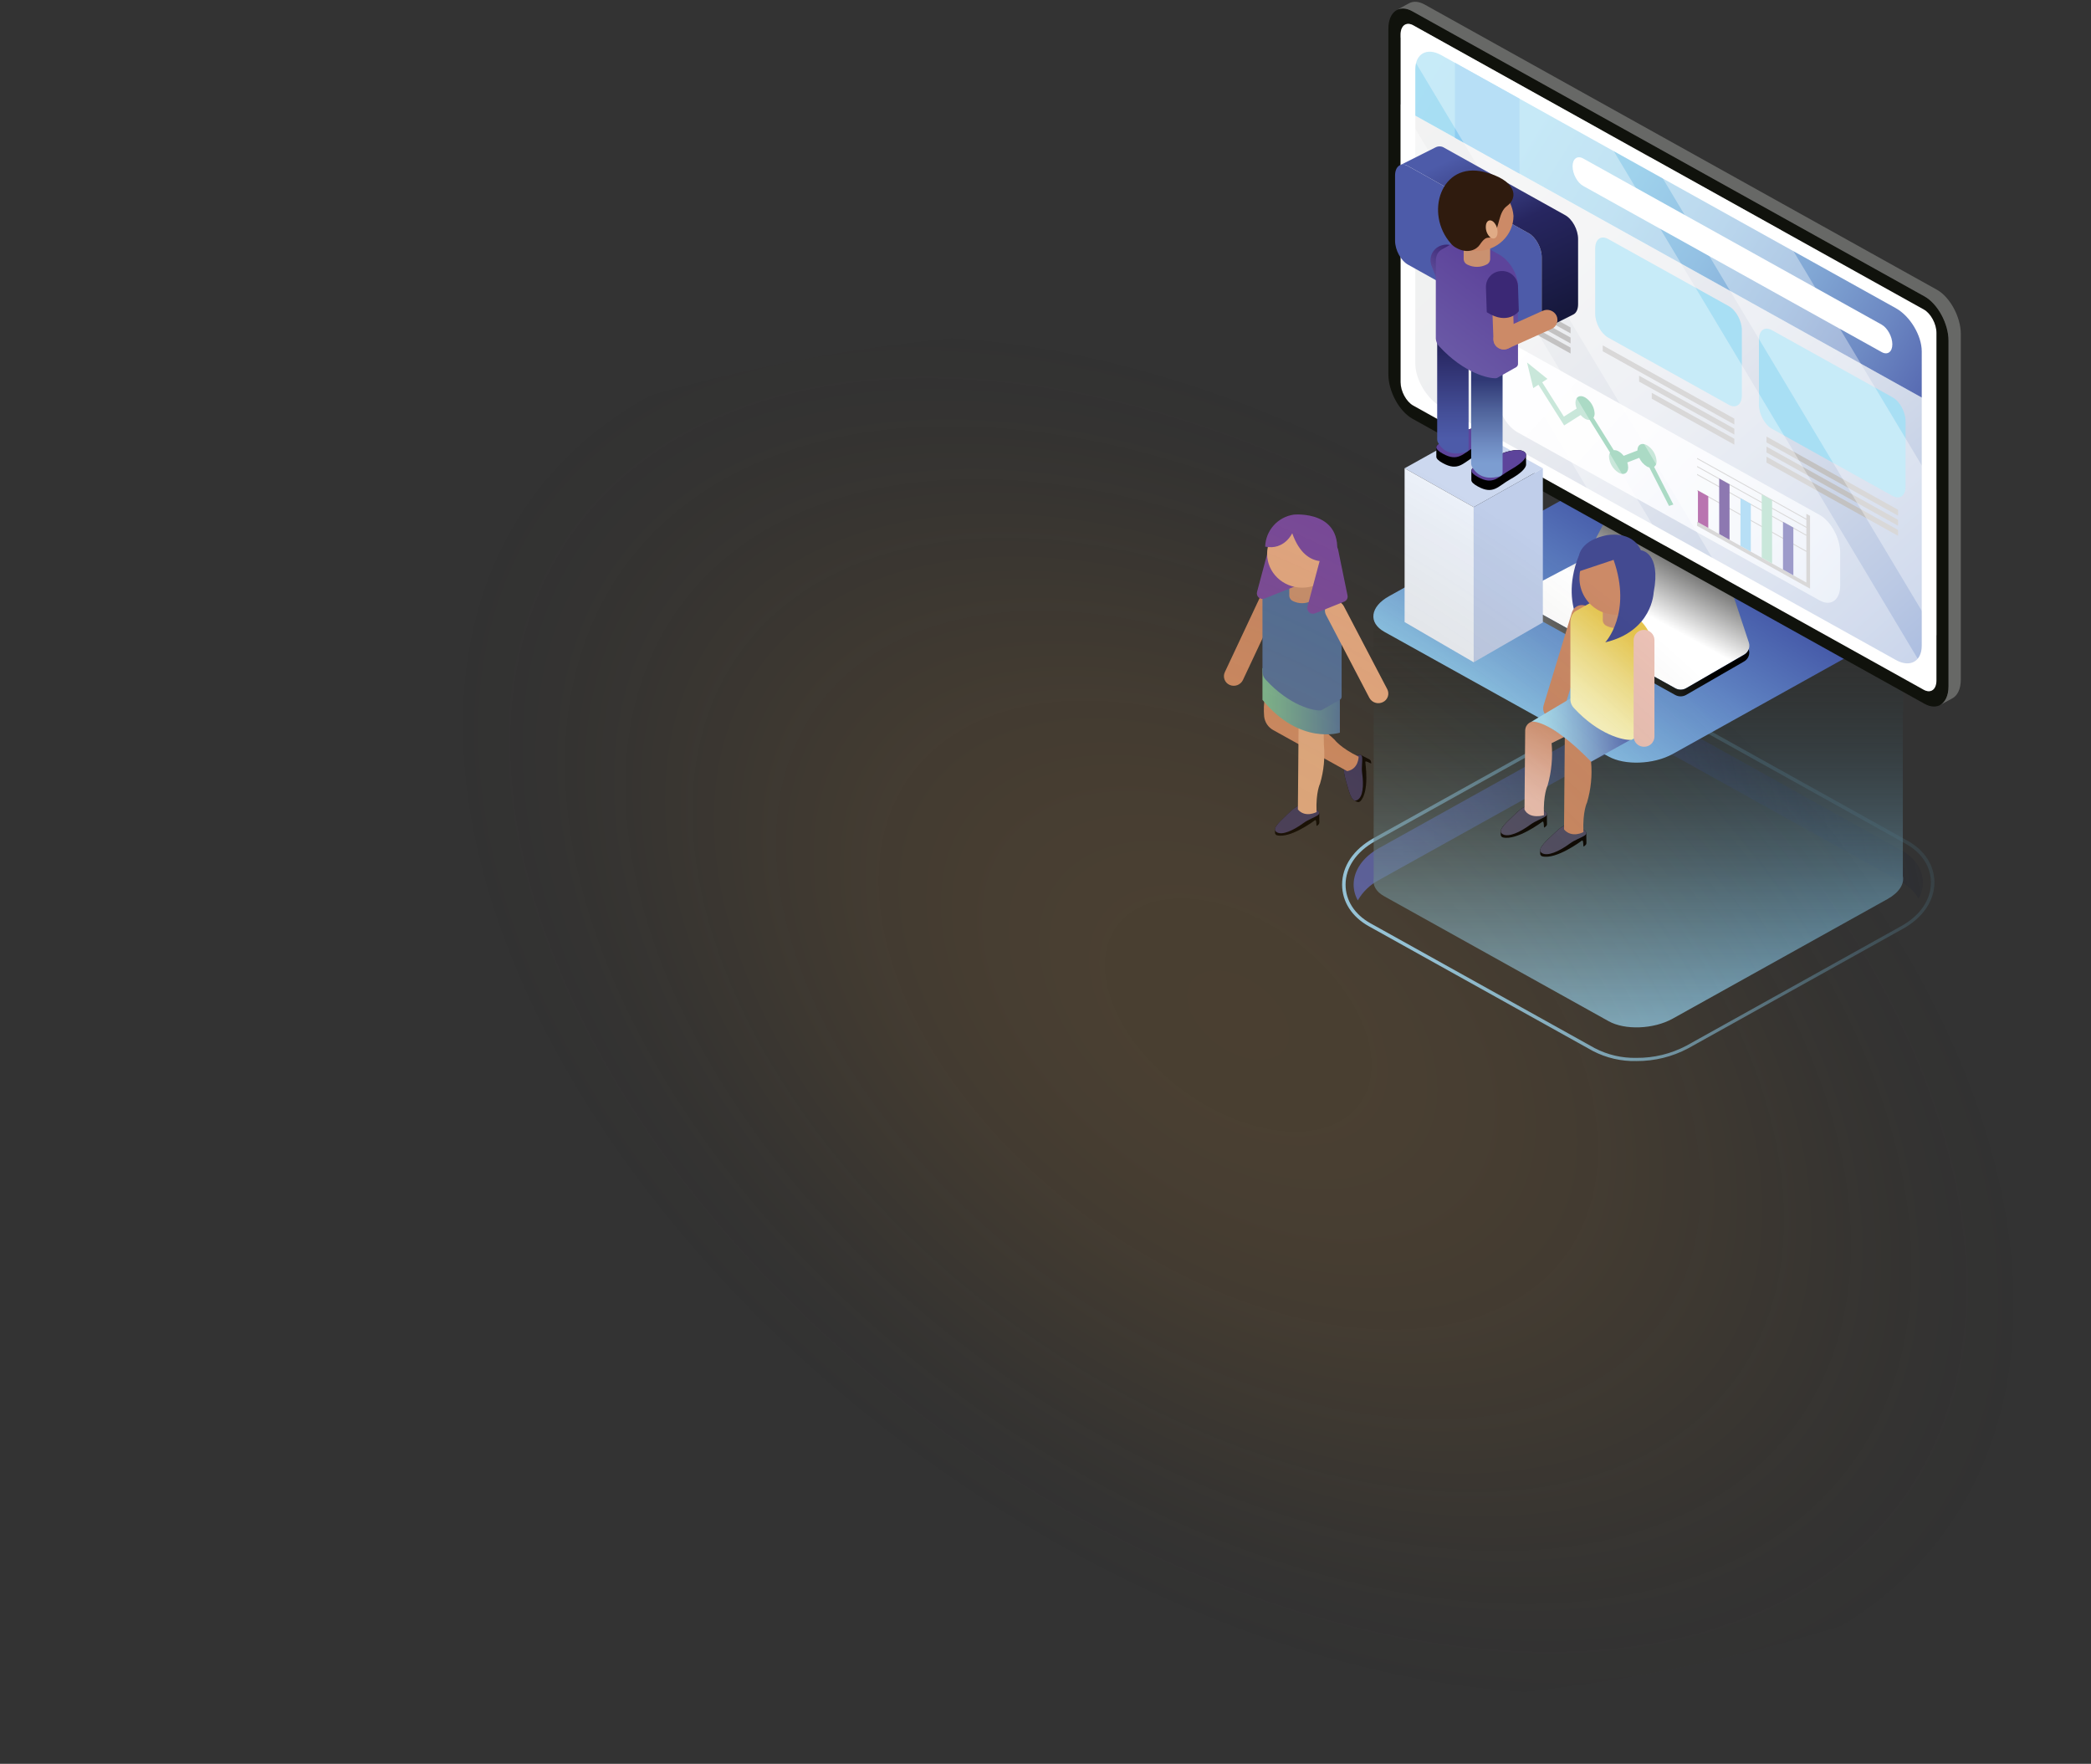 <svg width="933" height="787" viewBox="0 0 933 787" fill="none" xmlns="http://www.w3.org/2000/svg">
<rect x="0" y="0" width="933" height="787" fill="#333333" stroke="none"/>
<path style="mix-blend-mode:color-dodge" d="M710.748 468.946L610.734 413.265C603.182 409.064 598.84 402.296 598.84 394.711C598.84 386.528 603.922 378.998 612.79 374.036L708.702 320.65C715.821 316.851 723.779 314.898 731.847 314.97C738.583 314.824 745.246 316.385 751.217 319.507L851.242 375.178C858.794 379.39 863.135 386.158 863.135 393.677C863.135 401.871 858.054 409.402 849.185 414.353L753.273 467.749C746.152 471.543 738.196 473.495 730.128 473.43C723.393 473.591 716.727 472.049 710.748 468.946V468.946ZM709.474 321.967L613.563 375.353C605.195 380.021 600.396 387.072 600.396 394.711C600.396 401.752 604.444 408.041 611.517 411.97L711.531 467.651C717.264 470.647 723.661 472.144 730.128 472.004C737.923 472.086 745.614 470.216 752.501 466.563L848.412 413.167C856.781 408.509 861.579 401.458 861.579 393.808C861.579 386.778 857.531 380.489 850.458 376.55L750.444 320.879C744.711 317.883 738.314 316.386 731.847 316.526C724.052 316.444 716.361 318.314 709.474 321.967V321.967Z" fill="url(#paint0_linear)"/>
<path style="mix-blend-mode:color-dodge" d="M730.128 468.5C737.295 468.57 744.365 466.846 750.695 463.484L846.606 410.098C853.821 406.072 857.967 400.119 857.967 393.775C857.967 388.03 854.572 382.894 848.652 379.542L748.638 323.871C743.457 321.186 737.681 319.854 731.847 319.997C724.68 319.922 717.609 321.647 711.281 325.014L615.369 378.4C608.155 382.426 604.009 388.378 604.009 394.722C604.009 400.479 607.404 405.669 613.323 408.966L713.338 464.637C718.52 467.318 724.295 468.647 730.128 468.5V468.5Z" fill="url(#paint1_linear)"/>
<path style="mix-blend-mode:color-dodge" d="M848.652 393.765L748.638 338.094C743.457 335.409 737.682 334.076 731.848 334.22C724.68 334.145 717.609 335.869 711.281 339.236L615.37 392.622C611.386 394.69 608.081 397.859 605.848 401.752C604.64 399.605 603.999 397.186 603.987 394.722C603.987 388.367 608.133 382.415 615.348 378.4L711.259 325.014C717.587 321.647 724.659 319.922 731.826 319.997C737.66 319.854 743.435 321.186 748.616 323.871L848.631 379.542C854.55 382.807 857.945 388.03 857.945 393.775C857.93 396.302 857.287 398.785 856.074 401.001C854.332 397.937 851.759 395.428 848.652 393.765V393.765Z" fill="url(#paint2_linear)"/>
<path style="mix-blend-mode:color-dodge" d="M612.932 391.871V276.296C613.378 278.407 614.956 280.388 617.709 281.922L717.734 337.549C725.025 341.608 737.876 341.097 746.298 336.461L842.21 283.076C846.225 280.834 848.522 278.037 849.044 275.284V390.87C849.784 394.352 847.455 398.226 842.21 401.142L746.298 454.539C737.876 459.218 725.025 459.741 717.734 455.627L617.709 399.945C613.9 397.856 612.377 394.885 612.932 391.871Z" fill="url(#paint3_linear)"/>
<path d="M617.709 281.922L717.734 337.549C725.025 341.608 737.876 341.097 746.299 336.461L842.21 283.075C850.633 278.385 851.558 271.225 844.256 267.166L744.242 211.495C736.951 207.436 724.1 207.948 715.677 212.638L619.766 266.024C611.343 270.703 610.418 277.863 617.709 281.922Z" fill="url(#paint4_linear)"/>
<path style="mix-blend-mode:color-dodge" d="M729.954 442.906C730.356 442.912 730.744 442.759 731.033 442.479C731.323 442.2 731.49 441.818 731.499 441.415V353.154C731.466 352.765 731.289 352.402 731.001 352.138C730.714 351.874 730.338 351.728 729.948 351.728C729.558 351.728 729.182 351.874 728.895 352.138C728.608 352.402 728.43 352.765 728.397 353.154V441.415C728.409 441.819 728.578 442.201 728.87 442.48C729.161 442.759 729.55 442.912 729.954 442.906Z" fill="url(#paint5_linear)"/>
<path style="mix-blend-mode:color-dodge" d="M846.018 436.367C847.497 437.083 849.119 437.455 850.763 437.455C852.406 437.455 854.028 437.083 855.507 436.367C858.13 434.908 858.13 432.536 855.507 431.078C854.028 430.362 852.406 429.989 850.763 429.989C849.119 429.989 847.497 430.362 846.018 431.078C843.396 432.536 843.396 434.908 846.018 436.367ZM826.257 447.368C827.738 448.086 829.362 448.459 831.007 448.459C832.653 448.459 834.277 448.086 835.757 447.368C838.379 445.91 838.379 443.538 835.757 442.079C834.277 441.361 832.653 440.988 831.007 440.988C829.362 440.988 827.738 441.361 826.257 442.079C823.635 443.538 823.635 445.91 826.257 447.368ZM865.769 425.365C867.247 426.09 868.872 426.466 870.519 426.466C872.165 426.466 873.79 426.09 875.269 425.365C877.891 423.907 877.891 421.546 875.269 420.087C873.788 419.369 872.164 418.996 870.519 418.996C868.873 418.996 867.249 419.369 865.769 420.087C863.146 421.546 863.146 423.907 865.769 425.365V425.365ZM766.995 480.361C768.473 481.083 770.095 481.459 771.74 481.459C773.384 481.459 775.007 481.083 776.484 480.361C779.107 478.903 779.107 476.542 776.484 475.084C775.005 474.367 773.383 473.995 771.74 473.995C770.096 473.995 768.474 474.367 766.995 475.084C764.373 476.531 764.373 478.892 766.995 480.361V480.361ZM806.507 458.337C807.986 459.053 809.608 459.426 811.251 459.426C812.895 459.426 814.517 459.053 815.996 458.337C818.618 456.879 818.618 454.517 815.996 453.059C814.519 452.334 812.896 451.957 811.251 451.957C809.606 451.957 807.983 452.334 806.507 453.059C803.895 454.539 803.895 456.9 806.507 458.337ZM786.746 469.338C788.226 470.056 789.85 470.43 791.495 470.43C793.141 470.43 794.765 470.056 796.245 469.338C798.868 467.88 798.868 465.508 796.245 464.05C794.765 463.331 793.141 462.958 791.495 462.958C789.85 462.958 788.226 463.331 786.746 464.05C784.123 465.53 784.123 467.902 786.746 469.36V469.338Z" fill="url(#paint6_linear)"/>
<path style="mix-blend-mode:color-dodge" d="M658.636 333.86C660.116 334.579 661.74 334.952 663.385 334.952C665.031 334.952 666.655 334.579 668.135 333.86C670.758 332.402 670.758 330.041 668.135 328.572C666.655 327.854 665.031 327.481 663.385 327.481C661.74 327.481 660.116 327.854 658.636 328.572C656.013 330.041 656.013 332.402 658.636 333.86ZM638.885 344.862C640.364 345.578 641.986 345.951 643.63 345.951C645.273 345.951 646.895 345.578 648.374 344.862C650.997 343.404 650.997 341.032 648.374 339.573C646.895 338.857 645.273 338.485 643.63 338.485C641.986 338.485 640.364 338.857 638.885 339.573C636.317 341.032 636.317 343.404 638.885 344.862ZM678.397 322.859C679.873 323.584 681.496 323.961 683.141 323.961C684.786 323.961 686.409 323.584 687.886 322.859C690.508 321.401 690.508 319.04 687.886 317.581C686.407 316.865 684.785 316.493 683.141 316.493C681.498 316.493 679.876 316.865 678.397 317.581C675.774 319.05 675.774 321.401 678.397 322.859V322.859ZM579.612 377.812C581.093 378.53 582.717 378.903 584.362 378.903C586.008 378.903 587.632 378.53 589.112 377.812C591.735 376.343 591.735 373.981 589.112 372.523C587.632 371.805 586.008 371.432 584.362 371.432C582.717 371.432 581.093 371.805 579.612 372.523C576.99 374.025 576.99 376.386 579.612 377.812ZM619.124 355.809C620.604 356.527 622.228 356.9 623.874 356.9C625.519 356.9 627.143 356.527 628.624 355.809C631.246 354.351 631.246 351.989 628.624 350.531C627.145 349.807 625.52 349.43 623.874 349.43C622.227 349.43 620.602 349.807 619.124 350.531C616.501 352.033 616.501 354.394 619.124 355.852V355.809ZM599.374 366.81C600.853 367.527 602.475 367.899 604.118 367.899C605.761 367.899 607.384 367.527 608.863 366.81C611.485 365.352 611.485 362.98 608.863 361.522C607.384 360.805 605.761 360.433 604.118 360.433C602.475 360.433 600.853 360.805 599.374 361.522C596.751 363.024 596.751 365.396 599.374 366.854V366.81Z" fill="url(#paint7_linear)"/>
<path d="M611.049 338.866C611.593 339.095 611.811 339.737 611.854 340.64C611.854 340.901 609.09 339.095 609.188 340.02C609.188 340.281 611.212 353.263 606.925 357.561C606.714 357.752 606.448 357.869 606.165 357.894C605.882 357.92 605.599 357.853 605.358 357.703L604.183 357.061C602.822 356.408 601.919 353.415 600.69 348.943C599.34 344.013 598.513 340.901 604.15 337.691C605.76 336.777 606.685 336.603 607.208 336.842L611.049 338.866Z" fill="#010101"/>
<path d="M600.69 348.943C602.322 354.895 603.389 358.236 605.728 356.908C608.068 355.58 608.59 350.673 607.785 344.938C607.088 339.889 609.776 334.524 604.15 337.724C598.524 340.923 599.319 344.013 600.69 348.943Z" fill="#39365F"/>
<path d="M564.411 310.878L575.967 314.948L580.657 320.095C586.173 322.497 591.206 325.882 595.51 330.085C595.51 330.085 598.002 333.589 606.218 337.637C606.218 337.637 606.218 343.175 601.104 344.068L568.176 325.797C567.052 325.188 566.092 324.317 565.376 323.258C564.66 322.199 564.21 320.984 564.062 319.714C563.802 316.766 563.919 313.797 564.411 310.878V310.878Z" fill="#CC8A67"/>
<path d="M588.709 366.985C588.709 367.55 588.285 368.073 587.502 368.53C587.273 368.671 587.502 365.439 586.751 365.983C586.533 366.136 575.793 374.199 569.797 372.708C569.528 372.636 569.292 372.473 569.13 372.247C568.967 372.021 568.888 371.746 568.905 371.468V370.195C568.818 368.737 571.081 366.495 574.52 363.274C578.296 359.716 580.711 357.496 586.37 360.641C587.991 361.544 588.633 362.218 588.644 362.817L588.709 366.985Z" fill="#010101"/>
<path d="M574.519 363.241C569.938 367.529 567.446 370.075 569.796 371.381C572.147 372.687 576.837 370.717 581.646 367.213C585.869 364.133 592.028 363.763 586.369 360.608C580.711 357.452 578.295 359.683 574.519 363.241Z" fill="#39365F"/>
<path d="M579.111 361.185L579.449 321.51L590.602 325.003L590.711 332.228C591.256 338.088 590.676 343.997 589.003 349.639C589.003 349.639 587.055 353.459 587.447 362.349C587.447 362.327 582.441 365.058 579.111 361.185Z" fill="#E0AB86"/>
<path d="M548.676 305.612C549.751 306.081 550.966 306.117 552.068 305.711C553.169 305.305 554.07 304.49 554.584 303.435L572.246 265.817C572.484 265.301 572.616 264.744 572.636 264.176C572.655 263.609 572.56 263.043 572.357 262.513C572.154 261.982 571.847 261.498 571.454 261.088C571.062 260.678 570.591 260.351 570.069 260.126V260.126C568.995 259.657 567.782 259.621 566.682 260.027C565.583 260.433 564.683 261.248 564.171 262.302L546.51 299.92C546.27 300.435 546.136 300.992 546.115 301.56C546.094 302.127 546.188 302.693 546.39 303.224C546.592 303.754 546.898 304.239 547.291 304.649C547.683 305.059 548.154 305.387 548.676 305.612Z" fill="#CC8A67"/>
<path d="M597.849 312.26V326.907C597.849 326.907 580.047 332.696 563.311 312.26V298.114L597.849 312.26Z" fill="url(#paint8_linear)"/>
<path d="M589.786 316.798C589.611 316.902 589.413 316.962 589.209 316.972C586.227 317.2 575.498 314.948 564.769 303.283C563.902 302.373 563.386 301.185 563.311 299.931V266.818C563.311 264.315 564.235 262.574 565.726 261.758L573.79 257.22C575.259 256.382 577.304 256.48 579.546 257.732L590.547 263.858C594.998 266.328 598.633 272.4 598.633 277.352V310.639C598.667 310.952 598.612 311.269 598.473 311.552C598.334 311.835 598.118 312.073 597.849 312.238L589.786 316.798Z" fill="url(#paint9_linear)"/>
<path d="M586.663 265.937C586.619 266.432 586.441 266.905 586.148 267.306C585.854 267.707 585.456 268.02 584.998 268.211C583.744 268.824 582.367 269.142 580.971 269.142C579.576 269.142 578.199 268.824 576.945 268.211C576.488 268.018 576.091 267.705 575.798 267.304C575.505 266.904 575.326 266.431 575.28 265.937V258.722C575.326 258.228 575.505 257.755 575.798 257.355C576.091 256.954 576.488 256.641 576.945 256.448C578.199 255.835 579.576 255.517 580.971 255.517C582.367 255.517 583.744 255.835 584.998 256.448C585.456 256.639 585.854 256.952 586.148 257.353C586.441 257.754 586.619 258.227 586.663 258.722V265.937Z" fill="#CA9170"/>
<path d="M617.034 313.284C617.549 313.042 618.011 312.7 618.39 312.276C618.77 311.852 619.06 311.356 619.242 310.817C619.425 310.279 619.498 309.708 619.455 309.141C619.412 308.574 619.255 308.021 618.993 307.516L599.591 270.431C599.029 269.405 598.094 268.635 596.978 268.283C595.863 267.93 594.655 268.021 593.606 268.538V268.538C593.09 268.78 592.629 269.124 592.249 269.549C591.869 269.973 591.579 270.47 591.395 271.009C591.211 271.548 591.138 272.119 591.179 272.687C591.221 273.255 591.376 273.809 591.636 274.316L611.038 311.434C611.611 312.451 612.552 313.21 613.667 313.554C614.783 313.898 615.988 313.801 617.034 313.284V313.284Z" fill="#E6AA84"/>
<path d="M566.499 243.107L560.873 264.163C560.765 264.616 560.785 265.089 560.932 265.531C561.079 265.973 561.346 266.365 561.703 266.664C562.06 266.962 562.493 267.155 562.954 267.221C563.415 267.286 563.885 267.222 564.311 267.036L577.261 261.845C577.797 261.64 578.244 261.253 578.522 260.751C578.801 260.25 578.894 259.666 578.784 259.103L574.54 238.427C574.423 237.937 574.164 237.493 573.796 237.148C573.428 236.804 572.968 236.574 572.471 236.489C571.975 236.403 571.464 236.465 571.002 236.666C570.54 236.868 570.147 237.2 569.872 237.622L566.793 242.475C566.665 242.671 566.566 242.883 566.499 243.107V243.107Z" fill="#7A4A9E"/>
<path d="M586.195 255.708C586.195 257.514 587.512 258.243 589.133 257.34C589.976 256.816 590.682 256.099 591.191 255.247C591.7 254.395 591.998 253.434 592.061 252.443C592.061 250.648 590.744 249.919 589.133 250.811C588.287 251.332 587.579 252.049 587.067 252.901C586.556 253.753 586.257 254.716 586.195 255.708V255.708Z" fill="#E6AA84"/>
<path d="M581.049 262.215C589.703 262.215 596.718 255.453 596.718 247.111C596.718 238.77 589.703 232.007 581.049 232.007C572.394 232.007 565.379 238.77 565.379 247.111C565.379 255.453 572.394 262.215 581.049 262.215Z" fill="#E6AA84"/>
<path d="M596.271 249.124C596.271 249.124 583.039 256.132 576.586 237.916C576.586 237.916 573.126 245.609 564.519 243.912C564.626 240.4 565.971 237.038 568.317 234.422C570.662 231.805 573.857 230.102 577.337 229.613C577.337 229.613 600.004 227.426 596.271 249.124Z" fill="#7A4A9E"/>
<path d="M588.981 249.723L583.355 270.779C583.252 271.232 583.276 271.706 583.424 272.146C583.573 272.587 583.841 272.978 584.197 273.276C584.554 273.575 584.987 273.768 585.447 273.837C585.907 273.905 586.377 273.845 586.805 273.663L599.743 268.461C600.28 268.258 600.728 267.871 601.007 267.369C601.286 266.867 601.378 266.282 601.266 265.719L597.022 245.044C596.905 244.554 596.646 244.109 596.278 243.764C595.91 243.42 595.45 243.191 594.953 243.105C594.457 243.019 593.946 243.081 593.484 243.282C593.022 243.484 592.629 243.816 592.354 244.238L589.275 249.092C589.149 249.288 589.05 249.5 588.981 249.723V249.723Z" fill="#7A4A9E"/>
<path d="M772.001 261.454L780.347 286.721C780.666 287.72 780.63 288.799 780.246 289.774C779.861 290.75 779.151 291.563 778.236 292.075L752.337 307.081C751.598 307.495 750.764 307.713 749.916 307.713C749.068 307.713 748.235 307.495 747.495 307.081L681.704 270.605C680.971 270.216 680.359 269.632 679.935 268.919C679.511 268.205 679.291 267.388 679.3 266.558C679.309 265.728 679.546 264.916 679.985 264.211C680.425 263.507 681.05 262.937 681.791 262.564L706.188 249.712C707.031 249.27 707.721 248.583 708.168 247.743L715.274 234.13C715.582 233.563 716 233.064 716.503 232.66C717.005 232.256 717.584 231.957 718.203 231.778C718.823 231.6 719.472 231.547 720.112 231.622C720.753 231.697 721.372 231.898 721.934 232.214L769.814 258.875C770.841 259.429 771.621 260.35 772.001 261.454V261.454Z" fill="url(#paint10_linear)"/>
<path d="M681.704 270.594L747.495 307.081C748.235 307.495 749.069 307.713 749.916 307.713C750.764 307.713 751.598 307.495 752.338 307.081L778.236 292.129C779.197 291.577 779.929 290.702 780.304 289.659V289.779C780.626 290.776 780.593 291.855 780.21 292.831C779.827 293.807 779.118 294.62 778.204 295.133L752.305 310.084C751.565 310.499 750.732 310.717 749.884 310.717C749.036 310.717 748.202 310.499 747.463 310.084L681.672 273.619C680.718 273.107 679.981 272.269 679.593 271.258C679.206 270.248 679.194 269.132 679.561 268.113C679.944 269.177 680.707 270.061 681.704 270.594V270.594Z" fill="url(#paint11_linear)"/>
<path d="M630.223 186.827L858.739 314.034C864.637 317.299 869.468 313.806 869.468 306.21V152.005C869.468 144.388 864.637 135.519 858.739 132.233L630.223 5.025C624.325 1.761 619.493 5.254 619.493 12.849V167.055C619.493 174.639 624.346 183.54 630.223 186.827Z" fill="#10120C"/>
<path d="M864.039 303.631V148.523C864.039 144.507 861.503 139.817 858.38 138.087L630.604 11.304C627.481 9.563 624.945 11.402 624.945 15.428V170.537C624.945 174.552 627.481 179.242 630.604 180.972L858.38 307.755C861.503 309.496 864.039 307.657 864.039 303.631Z" fill="white"/>
<path d="M628.808 1.412C630.68 0.455 633.063 0.575 635.664 2.022L864.18 129.24C870.078 132.505 874.909 141.428 874.909 149.012V303.217C874.909 307.494 873.375 310.476 870.981 311.683L865.54 314.643C867.902 313.425 869.414 310.454 869.414 306.21V152.005C869.414 144.388 864.583 135.519 858.685 132.233L630.168 5.025C627.6 3.589 625.228 3.447 623.367 4.383L628.808 1.412Z" fill="url(#paint12_linear)"/>
<path d="M857.477 288.06C857.477 295.122 852.286 298.016 845.942 294.48L643.042 181.538C636.698 178.002 631.507 169.34 631.507 162.278V51.61L857.477 177.392V288.06Z" fill="url(#paint13_linear)"/>
<path d="M643.042 24.58L845.942 137.521C852.286 141.058 857.477 149.72 857.477 156.782V177.392L631.507 51.61V31C631.507 23.938 636.698 21.043 643.042 24.58Z" fill="url(#paint14_linear)"/>
<path d="M706.449 82.982L839.598 157.098C842.231 158.567 844.364 157.011 844.364 153.626C844.364 150.242 842.188 146.314 839.598 144.845L706.449 70.729C703.815 69.26 701.683 70.816 701.683 74.201C701.683 77.585 703.783 81.524 706.449 82.982Z" fill="white"/>
<path d="M649.179 61.447L678.015 77.498V44.047L649.179 27.997V61.447Z" fill="#8ECDF1"/>
<path d="M790.631 191.321L844.485 221.289C847.684 223.074 850.274 221.18 850.274 217.067V187.969C850.274 183.856 847.684 179.079 844.485 177.294L790.631 147.315C787.367 145.53 784.831 147.424 784.831 151.537V180.635C784.831 184.748 787.421 189.558 790.631 191.321Z" fill="url(#paint15_linear)"/>
<path d="M788.204 197.403L846.911 230.092V227.459L788.204 194.781V197.403Z" fill="#C3C2C2"/>
<path d="M788.204 201.898L846.911 234.587V231.953L788.204 199.275V201.898Z" fill="#C3C2C2"/>
<path d="M788.204 206.392L846.911 239.081V236.447L788.204 203.77V206.392Z" fill="#C3C2C2"/>
<path d="M717.571 150.645L771.413 180.624C774.623 182.409 777.213 180.515 777.213 176.402V147.304C777.213 143.18 774.623 138.403 771.413 136.618L717.571 106.65C714.306 104.865 711.771 106.759 711.771 110.872V139.97C711.771 144.083 714.36 148.86 717.571 150.645Z" fill="url(#paint16_linear)"/>
<path d="M715.144 156.738L773.85 189.416V186.783L715.144 154.105V156.738Z" fill="#C3C2C2"/>
<path d="M731.369 170.264L773.851 193.91V191.277L731.369 167.631V170.264Z" fill="#C3C2C2"/>
<path d="M737.017 177.903L773.851 198.405V195.771L737.017 175.27V177.903Z" fill="#C3C2C2"/>
<path d="M642.084 116.074L700.791 148.752V146.118L642.084 113.44V116.074Z" fill="#C3C2C2"/>
<path d="M642.084 120.567L700.791 153.245V150.612L642.084 117.934V120.567Z" fill="#C3C2C2"/>
<path d="M667.602 139.262L700.791 157.739V155.106L667.602 136.629V139.262Z" fill="#C3C2C2"/>
<path d="M677.004 192.822L811.938 267.906C816.965 270.714 821.089 267.71 821.089 261.236V246.622C821.089 240.147 816.965 232.562 811.938 229.766L677.004 154.627C671.977 151.831 667.863 154.823 667.863 161.298V175.912C667.874 182.376 671.977 189.96 677.004 192.822Z" fill="url(#paint17_linear)"/>
<path d="M681.356 161.722L690.443 169.056L688.125 170.569L697.799 185.891L703.512 182.278C703.173 181.455 702.989 180.577 702.968 179.688C702.968 177.065 704.883 175.999 707.244 177.305C708.477 178.068 709.508 179.115 710.252 180.359C710.996 181.603 711.431 183.007 711.521 184.454C711.54 185.129 711.362 185.794 711.009 186.369L720.052 200.864C720.816 200.806 721.578 200.992 722.228 201.397C723.102 201.907 723.867 202.584 724.481 203.388L730.607 201.016C730.607 198.394 732.522 197.327 734.884 198.644C736.117 199.404 737.149 200.449 737.893 201.691C738.637 202.934 739.072 204.337 739.16 205.782C739.206 206.265 739.13 206.752 738.94 207.199C738.75 207.645 738.452 208.037 738.072 208.34L746.647 225.119L744.721 225.75L735.95 208.59C735.573 208.49 735.207 208.348 734.862 208.165C733.355 207.238 732.155 205.887 731.412 204.281L726.091 206.348C726.333 207.049 726.465 207.783 726.483 208.525C726.483 211.158 724.568 212.224 722.207 210.908C720.974 210.145 719.942 209.097 719.198 207.853C718.454 206.609 718.019 205.205 717.93 203.758C717.913 203.115 718.071 202.48 718.387 201.919L709.29 187.381C708.571 187.401 707.862 187.216 707.244 186.848C706.497 186.406 705.827 185.844 705.264 185.183L697.929 189.819L686.449 171.668L684.131 173.181L681.356 161.722Z" fill="#ABDAC5"/>
<path d="M757.245 204.77V204.313L805.995 231.453V229.244L807.639 230.158V262.661L757.245 234.619V232.791L805.995 259.93V246.23L757.245 219.091V218.634L805.995 245.773V239.07L757.245 211.931V211.474L805.995 238.613V235.522L757.245 208.383V207.926L805.995 235.065V231.91L757.245 204.77Z" fill="#C3C2C2"/>
<path d="M795.57 254.13L800.195 256.698V235.392L795.57 232.824V254.13Z" fill="#6663AC"/>
<path d="M757.615 232.998L762.229 235.566V221.441L757.615 218.873V232.998Z" fill="#922683"/>
<path d="M776.593 243.564L781.207 246.132V224.825L776.593 222.257V243.564Z" fill="#8ECDF1"/>
<path d="M786.082 248.841L790.707 251.409V223.171L786.082 220.592V248.841Z" fill="#ABDAC5"/>
<path d="M767.104 238.275L771.717 240.854V216.098L767.104 213.53V238.275Z" fill="#4D2C85"/>
<g style="mix-blend-mode:overlay" opacity="0.6">
<g style="mix-blend-mode:overlay" opacity="0.6">
<path d="M624.945 78.912V46.463L742.936 243.499L713.784 227.263L624.945 78.912Z" fill="white"/>
</g>
<g style="mix-blend-mode:overlay" opacity="0.6">
<path d="M624.945 16.679V15.45C624.945 11.424 627.481 9.585 630.604 11.326L714.393 57.976L863.331 306.689C862.374 308.441 860.524 308.985 858.359 307.777L769.662 258.406L624.945 16.679Z" fill="white"/>
</g>
<g style="mix-blend-mode:overlay" opacity="0.6">
<path d="M864.05 218.623V283.532L736.244 70.098L794.548 102.558L864.05 218.623Z" fill="white"/>
</g>
</g>
<path d="M628.264 118.097L682.117 148.077C685.317 149.861 687.917 147.968 687.917 143.855V114.757C687.917 110.633 685.317 105.855 682.117 104.071L628.264 74.103C625.064 72.318 622.475 74.211 622.475 78.325V107.422C622.475 111.536 625.064 116.313 628.264 118.097Z" fill="url(#paint18_linear)"/>
<path d="M640.669 65.691C641.274 65.403 641.943 65.277 642.611 65.327C643.279 65.377 643.922 65.6 644.478 65.974L698.342 95.975C701.607 97.759 704.142 102.504 704.142 106.65V135.747C704.142 138.152 703.25 139.795 701.879 140.394L685.915 148.381C687.134 147.696 687.907 146.118 687.907 143.876V114.757C687.907 110.632 685.306 105.855 682.107 104.071L628.264 74.102C627.752 73.757 627.165 73.54 626.551 73.468C625.938 73.396 625.316 73.472 624.738 73.689L640.669 65.691Z" fill="url(#paint19_linear)"/>
<path d="M688.418 208.938L657.568 191.767L626.729 208.938L657.568 226.273L688.418 208.938Z" fill="#CCD8EF"/>
<path d="M657.568 226.273V295.502L626.729 277.569V208.938L657.568 226.273Z" fill="#EDF2FA"/>
<path d="M688.418 208.938L657.568 226.273V295.502L688.418 277.732V208.938Z" fill="#C0CEEA"/>
<path d="M690.268 367.67C690.333 368.269 689.844 368.758 689.017 369.281C688.777 369.422 689.017 366.071 688.233 366.626C688.005 366.789 676.807 375.19 670.561 373.644C670.282 373.566 670.037 373.395 669.867 373.16C669.697 372.925 669.612 372.639 669.625 372.349V370.989C669.538 369.466 671.9 367.126 675.48 363.764C679.419 360.053 681.943 357.746 687.841 361.022C689.528 361.968 690.203 362.665 690.203 363.263L690.268 367.67Z" fill="#010101"/>
<path d="M675.491 363.764C670.725 368.247 668.124 370.892 670.572 372.252C673.021 373.612 677.907 371.566 682.923 367.899C687.276 364.7 693.805 364.297 687.852 361.011C681.9 357.725 679.419 360.053 675.491 363.764Z" fill="#4A4B67"/>
<path d="M680.225 361.217L680.54 325.895C680.554 325.052 680.825 324.233 681.317 323.549C681.809 322.864 682.499 322.346 683.293 322.065L686.155 320.977L698.212 328.692L692.325 331.586C692.894 337.947 692.286 344.359 690.53 350.499C690.53 350.499 688.506 354.481 688.908 363.753C688.908 363.774 682.477 365.7 680.225 361.217Z" fill="url(#paint20_linear)"/>
<path d="M707.864 376.114C707.929 376.713 707.428 377.203 706.612 377.736C706.373 377.877 706.612 374.471 705.829 375.081C705.6 375.244 694.403 383.645 688.146 382.089C687.867 382.012 687.622 381.841 687.454 381.605C687.285 381.369 687.203 381.083 687.221 380.794V379.444C687.134 377.91 689.485 375.581 693.076 372.219C697.015 368.508 699.528 366.19 705.426 369.477C707.113 370.412 707.798 371.12 707.798 371.718L707.864 376.114Z" fill="#010101"/>
<path d="M693.076 372.219C688.299 376.691 685.698 379.346 688.146 380.707C690.595 382.067 695.491 380.021 700.508 376.354C704.861 373.155 711.39 372.763 705.426 369.477C699.463 366.19 697.015 368.508 693.076 372.219Z" fill="#4A4B67"/>
<path d="M697.864 370.075L698.212 328.724L712.359 333.164L709.932 339.9C710.496 346.002 709.886 352.156 708.137 358.029C708.137 358.029 706.113 362.011 706.515 371.272C706.548 371.283 701.336 374.123 697.864 370.075Z" fill="url(#paint21_linear)"/>
<path d="M710.552 286.612C710.552 286.612 694.752 272.77 704.393 248.134L711.792 273.706L710.552 286.612Z" fill="#434A91"/>
<path d="M691.813 320.367C692.979 320.711 694.233 320.587 695.309 320.023C696.386 319.458 697.2 318.497 697.581 317.342L710.312 275.73C710.48 275.159 710.532 274.559 710.465 273.967C710.398 273.375 710.213 272.803 709.921 272.283C709.629 271.764 709.235 271.309 708.764 270.944C708.293 270.579 707.754 270.312 707.178 270.159C706.011 269.818 704.757 269.942 703.679 270.506C702.602 271.071 701.785 272.03 701.4 273.184L688.734 314.807C688.568 315.374 688.516 315.969 688.581 316.556C688.646 317.144 688.827 317.712 689.114 318.229C689.4 318.746 689.786 319.202 690.249 319.569C690.713 319.936 691.244 320.207 691.813 320.367V320.367Z" fill="url(#paint22_linear)"/>
<path d="M704.763 309.257L683.293 322.021C683.293 322.021 690.758 320.258 709.964 339.845L731.075 328.104L704.763 309.257Z" fill="url(#paint23_linear)"/>
<path d="M728.299 329.932C728.119 330.046 727.913 330.109 727.701 330.117C724.588 330.357 713.402 328.006 702.216 315.851C701.311 314.9 700.774 313.658 700.703 312.347V277.841C700.703 275.241 701.661 273.423 703.217 272.575L711.628 267.852C713.152 266.971 715.285 267.068 717.624 268.374L729.094 274.762C733.729 277.341 737.527 283.674 737.527 288.832V323.534C737.562 323.86 737.503 324.189 737.359 324.484C737.214 324.779 736.99 325.026 736.711 325.199L728.299 329.932Z" fill="url(#paint24_linear)"/>
<path d="M733.566 333.197C734.776 333.214 735.943 332.753 736.814 331.913C737.684 331.073 738.187 329.923 738.213 328.713V285.524C738.187 284.314 737.684 283.164 736.814 282.324C735.943 281.485 734.776 281.023 733.566 281.041V281.041C732.357 281.023 731.19 281.485 730.319 282.324C729.449 283.164 728.946 284.314 728.92 285.524V328.67C728.927 329.272 729.053 329.868 729.29 330.422C729.528 330.975 729.872 331.477 730.304 331.897C730.736 332.318 731.246 332.649 731.806 332.872C732.366 333.095 732.964 333.205 733.566 333.197V333.197Z" fill="url(#paint25_linear)"/>
<path d="M727.027 276.905C726.987 277.422 726.804 277.918 726.498 278.337C726.193 278.756 725.777 279.081 725.297 279.278C723.989 279.917 722.552 280.249 721.097 280.249C719.641 280.249 718.204 279.917 716.896 279.278C716.416 279.081 716 278.756 715.695 278.337C715.389 277.918 715.206 277.422 715.166 276.905V269.386C715.206 268.869 715.389 268.374 715.695 267.955C716 267.536 716.416 267.21 716.896 267.014C718.206 266.38 719.642 266.051 721.097 266.051C722.551 266.051 723.987 266.38 725.297 267.014C725.777 267.21 726.193 267.536 726.498 267.955C726.804 268.374 726.987 268.869 727.027 269.386V276.905Z" fill="#CA9170"/>
<path d="M704.763 257.395C704.648 260.645 705.507 263.856 707.229 266.615C708.951 269.374 711.459 271.555 714.429 272.88C717.4 274.204 720.698 274.611 723.902 274.048C727.105 273.484 730.067 271.977 732.408 269.719C734.749 267.461 736.362 264.555 737.04 261.374C737.718 258.193 737.43 254.882 736.213 251.866C734.996 248.849 732.906 246.265 730.211 244.445C727.516 242.625 724.338 241.651 721.086 241.649C716.834 241.576 712.727 243.193 709.667 246.145C706.607 249.098 704.843 253.143 704.763 257.395Z" fill="url(#paint26_linear)"/>
<path d="M716.254 286.612C716.254 286.612 728.409 273.706 719.976 249.799L704.872 254.848C704.872 254.848 699.659 242.421 716.776 238.83C716.776 238.83 728.18 236.436 732.152 245.522C732.152 245.522 741.326 246.241 737.854 264.413C737.833 264.38 737.332 281.595 716.254 286.612Z" fill="#434A91"/>
<path style="mix-blend-mode:color-dodge" d="M1078.7 480.058C1087.15 310.954 856.05 161.981 562.524 147.317C268.998 132.653 24.2 257.851 15.752 426.955C7.304 596.058 238.405 745.032 531.931 759.695C825.457 774.359 1070.26 649.161 1078.7 480.058Z" fill="url(#paint27_radial)" fill-opacity="0.15"/>
<path d="M680.932 207.143C681.04 208.927 678.255 211.419 674.011 213.78C668.363 216.925 666.393 220.897 659.397 217.045C657.405 215.957 656.567 215.054 656.513 214.281V210.102C656.328 208.165 661.159 206.958 665.218 204.662C670.855 201.528 676.927 199.808 679.822 201.397C680.126 201.529 680.388 201.742 680.58 202.012C680.771 202.283 680.886 202.601 680.91 202.931L680.932 207.143Z" fill="#010101"/>
<path d="M674.055 209.558C679.691 206.413 682.76 203.029 679.865 201.43C676.971 199.83 670.899 201.527 665.262 204.694C659.625 207.861 652.465 208.949 659.44 212.834C666.416 216.718 668.407 212.703 674.055 209.558Z" fill="#5D449B"/>
<path d="M665.294 196.728C665.403 198.513 662.618 201.005 658.374 203.366C652.737 206.511 650.756 210.483 643.759 206.631C641.768 205.543 640.93 204.629 640.887 203.867V199.677C640.691 197.74 645.522 196.533 649.592 194.236C655.229 191.103 661.301 189.394 664.195 190.972C664.499 191.104 664.762 191.317 664.953 191.587C665.145 191.858 665.259 192.176 665.284 192.506L665.294 196.728Z" fill="#010101"/>
<path d="M658.374 199.145C664.011 196.011 667.079 192.616 664.185 191.016C661.29 189.416 655.218 191.114 649.581 194.28C643.945 197.447 636.795 198.535 643.76 202.42C650.724 206.305 652.737 202.289 658.374 199.145Z" fill="#5D449B"/>
<path d="M661.432 158.403C661.994 158.218 662.513 157.921 662.958 157.531C663.404 157.141 663.766 156.665 664.024 156.132C664.281 155.599 664.43 155.02 664.459 154.429C664.489 153.837 664.399 153.246 664.196 152.69L651.823 119.915C651.369 118.789 650.496 117.883 649.389 117.386C648.282 116.889 647.025 116.84 645.882 117.249C645.319 117.435 644.8 117.733 644.355 118.124C643.909 118.516 643.547 118.992 643.289 119.526C643.032 120.06 642.884 120.64 642.854 121.232C642.825 121.824 642.914 122.416 643.118 122.972L655.501 155.715C655.947 156.846 656.816 157.758 657.922 158.26C659.029 158.762 660.288 158.813 661.432 158.403V158.403Z" fill="#F1C969"/>
<path d="M642.693 128.99L638.7 118.413C638.387 117.552 638.249 116.637 638.296 115.723C638.342 114.808 638.572 113.912 638.97 113.087C639.369 112.262 639.929 111.526 640.617 110.921C641.305 110.316 642.107 109.856 642.976 109.566C644.742 108.936 646.683 109.013 648.393 109.782C650.103 110.551 651.449 111.951 652.15 113.69L656.143 124.257C656.143 124.257 653.727 131.885 642.693 128.99Z" fill="url(#paint28_linear)"/>
<path d="M656.763 208.166C656.542 207.751 656.43 207.286 656.437 206.816V160.177C656.437 157.228 659.593 154.812 663.445 154.812C667.297 154.812 670.453 157.228 670.453 160.177V210.886C670.45 211.256 670.328 211.615 670.104 211.909C669.881 212.203 669.568 212.417 669.212 212.518C666.524 213.302 660.148 214.423 656.763 208.166Z" fill="url(#paint29_linear)"/>
<path d="M641.594 197.382C641.373 196.967 641.261 196.503 641.268 196.033V149.393C641.268 146.445 644.424 144.029 648.276 144.029C652.128 144.029 655.284 146.445 655.284 149.393V200.102C655.281 200.472 655.159 200.831 654.935 201.125C654.712 201.42 654.399 201.633 654.043 201.735C651.355 202.518 645.022 203.639 641.594 197.382Z" fill="url(#paint30_linear)"/>
<path d="M668.145 168.556C667.967 168.666 667.766 168.733 667.558 168.752C664.457 168.981 653.314 166.641 642.171 154.53C641.265 153.588 640.728 152.352 640.658 151.048V116.651C640.658 114.061 641.616 112.298 643.161 111.406L651.54 106.694C653.063 105.823 655.185 105.921 657.514 107.227L668.94 113.582C673.554 116.15 677.33 122.461 677.33 127.598V162.169C677.365 162.492 677.307 162.819 677.165 163.112C677.023 163.404 676.801 163.651 676.524 163.823L668.145 168.556Z" fill="url(#paint31_linear)"/>
<path d="M664.903 115.736C664.863 116.253 664.68 116.748 664.375 117.167C664.069 117.586 663.653 117.912 663.173 118.108C661.872 118.742 660.443 119.071 658.995 119.071C657.547 119.071 656.118 118.742 654.816 118.108C654.338 117.91 653.923 117.583 653.618 117.165C653.312 116.746 653.128 116.252 653.086 115.736V108.249C653.13 107.735 653.315 107.243 653.62 106.826C653.925 106.41 654.339 106.085 654.816 105.888C656.118 105.254 657.547 104.924 658.995 104.924C660.443 104.924 661.872 105.254 663.173 105.888C663.652 106.083 664.067 106.407 664.372 106.824C664.677 107.241 664.861 107.734 664.903 108.249V115.736Z" fill="#CA9170"/>
<path d="M642.726 96.312C642.764 98.41 643.215 100.48 644.053 102.403C644.892 104.327 646.101 106.066 647.611 107.523C649.122 108.979 650.905 110.123 652.858 110.89C654.811 111.657 656.896 112.032 658.994 111.993C667.982 111.993 675.316 104.974 675.316 96.312C674.998 92.214 673.146 88.387 670.129 85.595C667.112 82.804 663.153 81.253 659.043 81.253C654.932 81.253 650.973 82.804 647.957 85.595C644.94 88.387 643.087 92.214 642.769 96.312H642.726Z" fill="url(#paint32_linear)"/>
<path d="M671.138 155.922C672.342 155.902 673.489 155.407 674.328 154.545C675.168 153.682 675.633 152.523 675.621 151.319L674.969 133.451C674.942 132.852 674.798 132.265 674.544 131.721C674.29 131.178 673.931 130.691 673.488 130.286C673.046 129.882 672.527 129.569 671.964 129.365C671.4 129.161 670.801 129.071 670.202 129.099V129.099C668.998 129.116 667.849 129.61 667.009 130.473C666.168 131.336 665.705 132.497 665.719 133.702L666.372 151.569C666.428 152.778 666.962 153.915 667.855 154.731C668.749 155.547 669.929 155.975 671.138 155.922Z" fill="url(#paint33_linear)"/>
<path d="M663.39 139.295L663.02 128.054C663 126.192 663.717 124.398 665.016 123.064C666.315 121.731 668.09 120.966 669.952 120.937V120.937C671.814 120.854 673.633 121.509 675.015 122.761C676.396 124.012 677.228 125.757 677.329 127.619L677.699 138.859C677.699 138.859 672.879 145.399 663.39 139.295Z" fill="url(#paint34_linear)"/>
<path d="M694.513 140.851C693.966 139.765 693.022 138.932 691.876 138.527C690.73 138.121 689.472 138.174 688.364 138.674L669.028 147.38C668.485 147.615 667.995 147.957 667.587 148.385C667.179 148.813 666.862 149.318 666.653 149.871C666.443 150.424 666.348 151.013 666.371 151.604C666.393 152.195 666.535 152.775 666.786 153.31V153.31C667.334 154.397 668.281 155.23 669.428 155.635C670.576 156.041 671.836 155.987 672.945 155.487L692.271 146.781C692.813 146.546 693.303 146.204 693.711 145.776C694.119 145.349 694.437 144.843 694.646 144.29C694.855 143.737 694.951 143.148 694.928 142.557C694.905 141.966 694.764 141.386 694.513 140.851Z" fill="url(#paint35_linear)"/>
<path fill-rule="evenodd" clip-rule="evenodd" d="M649.821 110.611C654.957 113.494 658.874 111.307 660.267 109.218C663.782 103.962 664.37 107.466 666.459 104.996C669.201 100.643 668.635 94.734 672.389 91.938C677.83 88.009 676.35 80.196 662.117 76.703C642.987 72.002 635.457 95.202 647.394 108.674C648.06 109.48 648.886 110.14 649.821 110.611Z" fill="#2F1B0E"/>
<path d="M664.674 105.649C666.056 106.976 667.569 106.584 668.069 104.778C668.29 103.777 668.263 102.737 667.989 101.749C667.716 100.761 667.206 99.854 666.502 99.109C665.12 97.781 663.608 98.173 663.107 99.979C662.89 100.98 662.918 102.02 663.191 103.007C663.464 103.995 663.973 104.901 664.674 105.649V105.649Z" fill="#E0AB86"/>
<defs>
<linearGradient id="paint0_linear" x1="625.304" y1="462.069" x2="916.086" y2="275.437" gradientUnits="userSpaceOnUse">
<stop offset="0.07" stop-color="#8ECDF1"/>
<stop offset="0.17" stop-color="#85C0E1" stop-opacity="0.93"/>
<stop offset="0.36" stop-color="#6E9EB7" stop-opacity="0.75"/>
<stop offset="0.63" stop-color="#496673" stop-opacity="0.45"/>
<stop offset="0.96" stop-color="#161B17" stop-opacity="0.05"/>
<stop offset="1" stop-color="#10120C" stop-opacity="0"/>
</linearGradient>
<linearGradient id="paint1_linear" x1="88437.9" y1="100166" x2="77419" y2="69794" gradientUnits="userSpaceOnUse">
<stop offset="0.07" stop-color="#8ECDF1"/>
<stop offset="0.17" stop-color="#85C0E1" stop-opacity="0.93"/>
<stop offset="0.36" stop-color="#6E9EB7" stop-opacity="0.75"/>
<stop offset="0.63" stop-color="#496673" stop-opacity="0.45"/>
<stop offset="0.96" stop-color="#161B17" stop-opacity="0.05"/>
<stop offset="1" stop-color="#10120C" stop-opacity="0"/>
</linearGradient>
<linearGradient id="paint2_linear" x1="606.74" y1="396.866" x2="901.788" y2="338.823" gradientUnits="userSpaceOnUse">
<stop offset="0.07" stop-color="#4D5BA9"/>
<stop offset="0.2" stop-color="#475499" stop-opacity="0.9"/>
<stop offset="0.46" stop-color="#374170" stop-opacity="0.64"/>
<stop offset="0.82" stop-color="#1E222F" stop-opacity="0.22"/>
<stop offset="1" stop-color="#10120C" stop-opacity="0"/>
</linearGradient>
<linearGradient id="paint3_linear" x1="730.999" y1="496.14" x2="730.999" y2="259.429" gradientUnits="userSpaceOnUse">
<stop stop-color="#8ECDF1"/>
<stop offset="0.08" stop-color="#89C6E8" stop-opacity="0.96"/>
<stop offset="0.22" stop-color="#7BB1CF" stop-opacity="0.85"/>
<stop offset="0.4" stop-color="#6591A7" stop-opacity="0.68"/>
<stop offset="0.61" stop-color="#47636F" stop-opacity="0.43"/>
<stop offset="0.85" stop-color="#202A29" stop-opacity="0.13"/>
<stop offset="0.94" stop-color="#10120C" stop-opacity="0"/>
</linearGradient>
<linearGradient id="paint4_linear" x1="686.079" y1="346.929" x2="785.93" y2="185.978" gradientUnits="userSpaceOnUse">
<stop offset="0.07" stop-color="#8ECDF1"/>
<stop offset="0.18" stop-color="#7DB2E0"/>
<stop offset="0.42" stop-color="#5C7EBF"/>
<stop offset="0.63" stop-color="#4559A8"/>
<stop offset="0.79" stop-color="#364199"/>
<stop offset="0.9" stop-color="#313994"/>
</linearGradient>
<linearGradient id="paint5_linear" x1="1659.37" y1="59645.3" x2="1659.37" y2="51027.1" gradientUnits="userSpaceOnUse">
<stop offset="0.07" stop-color="#8ECDF1"/>
<stop offset="0.17" stop-color="#85C0E1" stop-opacity="0.93"/>
<stop offset="0.36" stop-color="#6E9EB7" stop-opacity="0.75"/>
<stop offset="0.63" stop-color="#496673" stop-opacity="0.45"/>
<stop offset="0.96" stop-color="#161B17" stop-opacity="0.05"/>
<stop offset="1" stop-color="#10120C" stop-opacity="0"/>
</linearGradient>
<linearGradient id="paint6_linear" x1="30460.6" y1="42866.1" x2="23593.4" y2="34935.3" gradientUnits="userSpaceOnUse">
<stop offset="0.07" stop-color="#8ECDF1"/>
<stop offset="0.17" stop-color="#85C0E1" stop-opacity="0.93"/>
<stop offset="0.36" stop-color="#6E9EB7" stop-opacity="0.75"/>
<stop offset="0.63" stop-color="#496673" stop-opacity="0.45"/>
<stop offset="0.96" stop-color="#161B17" stop-opacity="0.05"/>
<stop offset="1" stop-color="#10120C" stop-opacity="0"/>
</linearGradient>
<linearGradient id="paint7_linear" x1="49594.2" y1="36849.1" x2="42733.5" y2="28919.3" gradientUnits="userSpaceOnUse">
<stop offset="0.07" stop-color="#8ECDF1"/>
<stop offset="0.17" stop-color="#85C0E1" stop-opacity="0.93"/>
<stop offset="0.36" stop-color="#6E9EB7" stop-opacity="0.75"/>
<stop offset="0.63" stop-color="#496673" stop-opacity="0.45"/>
<stop offset="0.96" stop-color="#161B17" stop-opacity="0.05"/>
<stop offset="1" stop-color="#10120C" stop-opacity="0"/>
</linearGradient>
<linearGradient id="paint8_linear" x1="559.513" y1="312.869" x2="599.732" y2="312.869" gradientUnits="userSpaceOnUse">
<stop offset="0.07" stop-color="#79BB94"/>
<stop offset="0.33" stop-color="#70AA96"/>
<stop offset="0.84" stop-color="#587F9A"/>
<stop offset="1" stop-color="#506F9C"/>
</linearGradient>
<linearGradient id="paint9_linear" x1="16703.7" y1="30315.9" x2="15397.8" y2="30315.9" gradientUnits="userSpaceOnUse">
<stop offset="0.07" stop-color="#79BB94"/>
<stop offset="0.33" stop-color="#70AA96"/>
<stop offset="0.84" stop-color="#587F9A"/>
<stop offset="1" stop-color="#506F9C"/>
</linearGradient>
<linearGradient id="paint10_linear" x1="720.715" y1="294.11" x2="758.333" y2="225.772" gradientUnits="userSpaceOnUse">
<stop stop-color="white"/>
<stop offset="0.31" stop-color="white"/>
<stop offset="0.71" stop-color="#5D5D5C"/>
</linearGradient>
<linearGradient id="paint11_linear" x1="683.108" y1="299.007" x2="756.93" y2="276.808" gradientUnits="userSpaceOnUse">
<stop stop-color="#7C7C7B"/>
<stop offset="0.72" stop-color="#1F211D"/>
<stop offset="1"/>
</linearGradient>
<linearGradient id="paint12_linear" x1="90318.3" y1="67016.9" x2="18484.5" y2="138627" gradientUnits="userSpaceOnUse">
<stop stop-color="#7C7C7B"/>
<stop offset="0.72" stop-color="#1F211D"/>
<stop offset="1"/>
</linearGradient>
<linearGradient id="paint13_linear" x1="630.974" y1="45.234" x2="869.763" y2="315.536" gradientUnits="userSpaceOnUse">
<stop stop-color="#F2F2F2"/>
<stop offset="0.26" stop-color="#EFF0F1"/>
<stop offset="0.47" stop-color="#E5E8EF"/>
<stop offset="0.66" stop-color="#D3DBEA"/>
<stop offset="0.84" stop-color="#BBC9E4"/>
<stop offset="1" stop-color="#A1B5DD"/>
</linearGradient>
<linearGradient id="paint14_linear" x1="631.812" y1="28.138" x2="874.953" y2="179.188" gradientUnits="userSpaceOnUse">
<stop stop-color="#A8DFF4"/>
<stop offset="0.21" stop-color="#A6DCF2"/>
<stop offset="0.38" stop-color="#9FD2EC"/>
<stop offset="0.54" stop-color="#93C0E3"/>
<stop offset="0.69" stop-color="#82A8D5"/>
<stop offset="0.83" stop-color="#6D89C3"/>
<stop offset="0.97" stop-color="#5263AE"/>
<stop offset="1" stop-color="#4D5BA9"/>
</linearGradient>
<linearGradient id="paint15_linear" x1="17020.5" y1="28152.8" x2="12722.7" y2="32403.9" gradientUnits="userSpaceOnUse">
<stop stop-color="#A8DFF4"/>
<stop offset="0.21" stop-color="#A6DCF2"/>
<stop offset="0.38" stop-color="#9FD2EC"/>
<stop offset="0.54" stop-color="#93C0E3"/>
<stop offset="0.69" stop-color="#82A8D5"/>
<stop offset="0.83" stop-color="#6D89C3"/>
<stop offset="0.97" stop-color="#5263AE"/>
<stop offset="1" stop-color="#4D5BA9"/>
</linearGradient>
<linearGradient id="paint16_linear" x1="21457.8" y1="25147.7" x2="17080.9" y2="29471.9" gradientUnits="userSpaceOnUse">
<stop stop-color="#A8DFF4"/>
<stop offset="0.21" stop-color="#A6DCF2"/>
<stop offset="0.38" stop-color="#9FD2EC"/>
<stop offset="0.54" stop-color="#93C0E3"/>
<stop offset="0.69" stop-color="#82A8D5"/>
<stop offset="0.83" stop-color="#6D89C3"/>
<stop offset="0.97" stop-color="#5263AE"/>
<stop offset="1" stop-color="#4D5BA9"/>
</linearGradient>
<linearGradient id="paint17_linear" x1="674.773" y1="146.423" x2="851.144" y2="310.443" gradientUnits="userSpaceOnUse">
<stop stop-color="white"/>
<stop offset="0.31" stop-color="#FCFCFE"/>
<stop offset="0.57" stop-color="#F2F5FB"/>
<stop offset="0.8" stop-color="#E0E8F5"/>
<stop offset="1" stop-color="#CCD8EF"/>
</linearGradient>
<linearGradient id="paint18_linear" x1="27251.8" y1="22869.9" x2="22122" y2="26881.3" gradientUnits="userSpaceOnUse">
<stop stop-color="#A8DFF4"/>
<stop offset="0.21" stop-color="#A6DCF2"/>
<stop offset="0.38" stop-color="#9FD2EC"/>
<stop offset="0.54" stop-color="#93C0E3"/>
<stop offset="0.69" stop-color="#82A8D5"/>
<stop offset="0.83" stop-color="#6D89C3"/>
<stop offset="0.97" stop-color="#5263AE"/>
<stop offset="1" stop-color="#4D5BA9"/>
</linearGradient>
<linearGradient id="paint19_linear" x1="689.887" y1="143.745" x2="653.586" y2="65.408" gradientUnits="userSpaceOnUse">
<stop stop-color="#16183C"/>
<stop offset="0.53" stop-color="#272660"/>
<stop offset="0.97" stop-color="#4D5BA9"/>
</linearGradient>
<linearGradient id="paint20_linear" x1="678.756" y1="358.192" x2="695.6" y2="319.377" gradientUnits="userSpaceOnUse">
<stop offset="0.07" stop-color="#ECC2B6"/>
<stop offset="0.32" stop-color="#E5B6A5"/>
<stop offset="0.81" stop-color="#D4977A"/>
<stop offset="1" stop-color="#CC8A67"/>
</linearGradient>
<linearGradient id="paint21_linear" x1="5521.17" y1="25213.4" x2="4860.25" y2="24748.5" gradientUnits="userSpaceOnUse">
<stop offset="0.07" stop-color="#ECC2B6"/>
<stop offset="0.32" stop-color="#E5B6A5"/>
<stop offset="0.81" stop-color="#D4977A"/>
<stop offset="1" stop-color="#CC8A67"/>
</linearGradient>
<linearGradient id="paint22_linear" x1="8090.2" y1="26969.3" x2="6997.62" y2="25852" gradientUnits="userSpaceOnUse">
<stop offset="0.07" stop-color="#ECC2B6"/>
<stop offset="0.32" stop-color="#E5B6A5"/>
<stop offset="0.81" stop-color="#D4977A"/>
<stop offset="1" stop-color="#CC8A67"/>
</linearGradient>
<linearGradient id="paint23_linear" x1="686.47" y1="327.897" x2="730.89" y2="320.868" gradientUnits="userSpaceOnUse">
<stop offset="0.07" stop-color="#A8DFF4"/>
<stop offset="0.23" stop-color="#9CCEEA"/>
<stop offset="0.55" stop-color="#7EA2D1"/>
<stop offset="0.99" stop-color="#4E5CAA"/>
<stop offset="1" stop-color="#4D5BA9"/>
</linearGradient>
<linearGradient id="paint24_linear" x1="703.434" y1="319.312" x2="730.922" y2="285.067" gradientUnits="userSpaceOnUse">
<stop offset="0.07" stop-color="#FCF7C2"/>
<stop offset="0.25" stop-color="#F9F0B1"/>
<stop offset="0.61" stop-color="#F0DD85"/>
<stop offset="1" stop-color="#E6C54F"/>
</linearGradient>
<linearGradient id="paint25_linear" x1="3602.61" y1="26435.8" x2="2988.63" y2="26573.4" gradientUnits="userSpaceOnUse">
<stop offset="0.07" stop-color="#ECC2B6"/>
<stop offset="0.32" stop-color="#E5B6A5"/>
<stop offset="0.81" stop-color="#D4977A"/>
<stop offset="1" stop-color="#CC8A67"/>
</linearGradient>
<linearGradient id="paint26_linear" x1="11323.6" y1="15872.3" x2="10496" y2="15509.7" gradientUnits="userSpaceOnUse">
<stop offset="0.07" stop-color="#ECC2B6"/>
<stop offset="0.32" stop-color="#E5B6A5"/>
<stop offset="0.81" stop-color="#D4977A"/>
<stop offset="1" stop-color="#CC8A67"/>
</linearGradient>
<radialGradient id="paint27_radial" cx="0" cy="0" r="1" gradientUnits="userSpaceOnUse" gradientTransform="translate(552.475 453.223) rotate(-143.397) scale(401.814 249.969)">
<stop stop-color="#CE872A"/>
<stop offset="0.17" stop-color="#CB852A" stop-opacity="0.98"/>
<stop offset="0.31" stop-color="#C27F28" stop-opacity="0.93"/>
<stop offset="0.45" stop-color="#B27626" stop-opacity="0.85"/>
<stop offset="0.57" stop-color="#9B6822" stop-opacity="0.73"/>
<stop offset="0.69" stop-color="#7E561D" stop-opacity="0.58"/>
<stop offset="0.81" stop-color="#5B4018" stop-opacity="0.39"/>
<stop offset="0.92" stop-color="#322711" stop-opacity="0.18"/>
<stop offset="1" stop-color="#10120C" stop-opacity="0"/>
</radialGradient>
<linearGradient id="paint28_linear" x1="635.642" y1="130.067" x2="651.246" y2="115.453" gradientUnits="userSpaceOnUse">
<stop offset="0.07" stop-color="#6A59A6"/>
<stop offset="0.44" stop-color="#5A4895"/>
<stop offset="1" stop-color="#3B2875"/>
</linearGradient>
<linearGradient id="paint29_linear" x1="663.445" y1="209.384" x2="663.445" y2="169.677" gradientUnits="userSpaceOnUse">
<stop offset="0.07" stop-color="#7C9DD1"/>
<stop offset="0.27" stop-color="#6F8CC2"/>
<stop offset="0.68" stop-color="#4E6199"/>
<stop offset="1" stop-color="#303975"/>
</linearGradient>
<linearGradient id="paint30_linear" x1="648.276" y1="198.786" x2="648.276" y2="156.01" gradientUnits="userSpaceOnUse">
<stop offset="0.07" stop-color="#4D5BA9"/>
<stop offset="0.34" stop-color="#444F98"/>
<stop offset="0.86" stop-color="#2E2F6D"/>
<stop offset="1" stop-color="#272660"/>
</linearGradient>
<linearGradient id="paint31_linear" x1="642.116" y1="160.308" x2="669.604" y2="124.866" gradientUnits="userSpaceOnUse">
<stop offset="0.07" stop-color="#6A59A6"/>
<stop offset="0.84" stop-color="#60489D"/>
<stop offset="1" stop-color="#5D449B"/>
</linearGradient>
<linearGradient id="paint32_linear" x1="12790.9" y1="10135.9" x2="11903.1" y2="9654.88" gradientUnits="userSpaceOnUse">
<stop offset="0.07" stop-color="#ECC2B6"/>
<stop offset="0.32" stop-color="#E5B6A5"/>
<stop offset="0.81" stop-color="#D4977A"/>
<stop offset="1" stop-color="#CC8A67"/>
</linearGradient>
<linearGradient id="paint33_linear" x1="4177.78" y1="10239.2" x2="4177.78" y2="9559.48" gradientUnits="userSpaceOnUse">
<stop offset="0.07" stop-color="#ECC2B6"/>
<stop offset="0.32" stop-color="#E5B6A5"/>
<stop offset="0.81" stop-color="#D4977A"/>
<stop offset="1" stop-color="#CC8A67"/>
</linearGradient>
<linearGradient id="paint34_linear" x1="6036.29" y1="7712.02" x2="5778.59" y2="7611.05" gradientUnits="userSpaceOnUse">
<stop offset="0.07" stop-color="#6A59A6"/>
<stop offset="0.44" stop-color="#5A4895"/>
<stop offset="1" stop-color="#3B2875"/>
</linearGradient>
<linearGradient id="paint35_linear" x1="10950.6" y1="6742.7" x2="10290.5" y2="6430.62" gradientUnits="userSpaceOnUse">
<stop offset="0.07" stop-color="#ECC2B6"/>
<stop offset="0.32" stop-color="#E5B6A5"/>
<stop offset="0.81" stop-color="#D4977A"/>
<stop offset="1" stop-color="#CC8A67"/>
</linearGradient>
</defs>
</svg>
